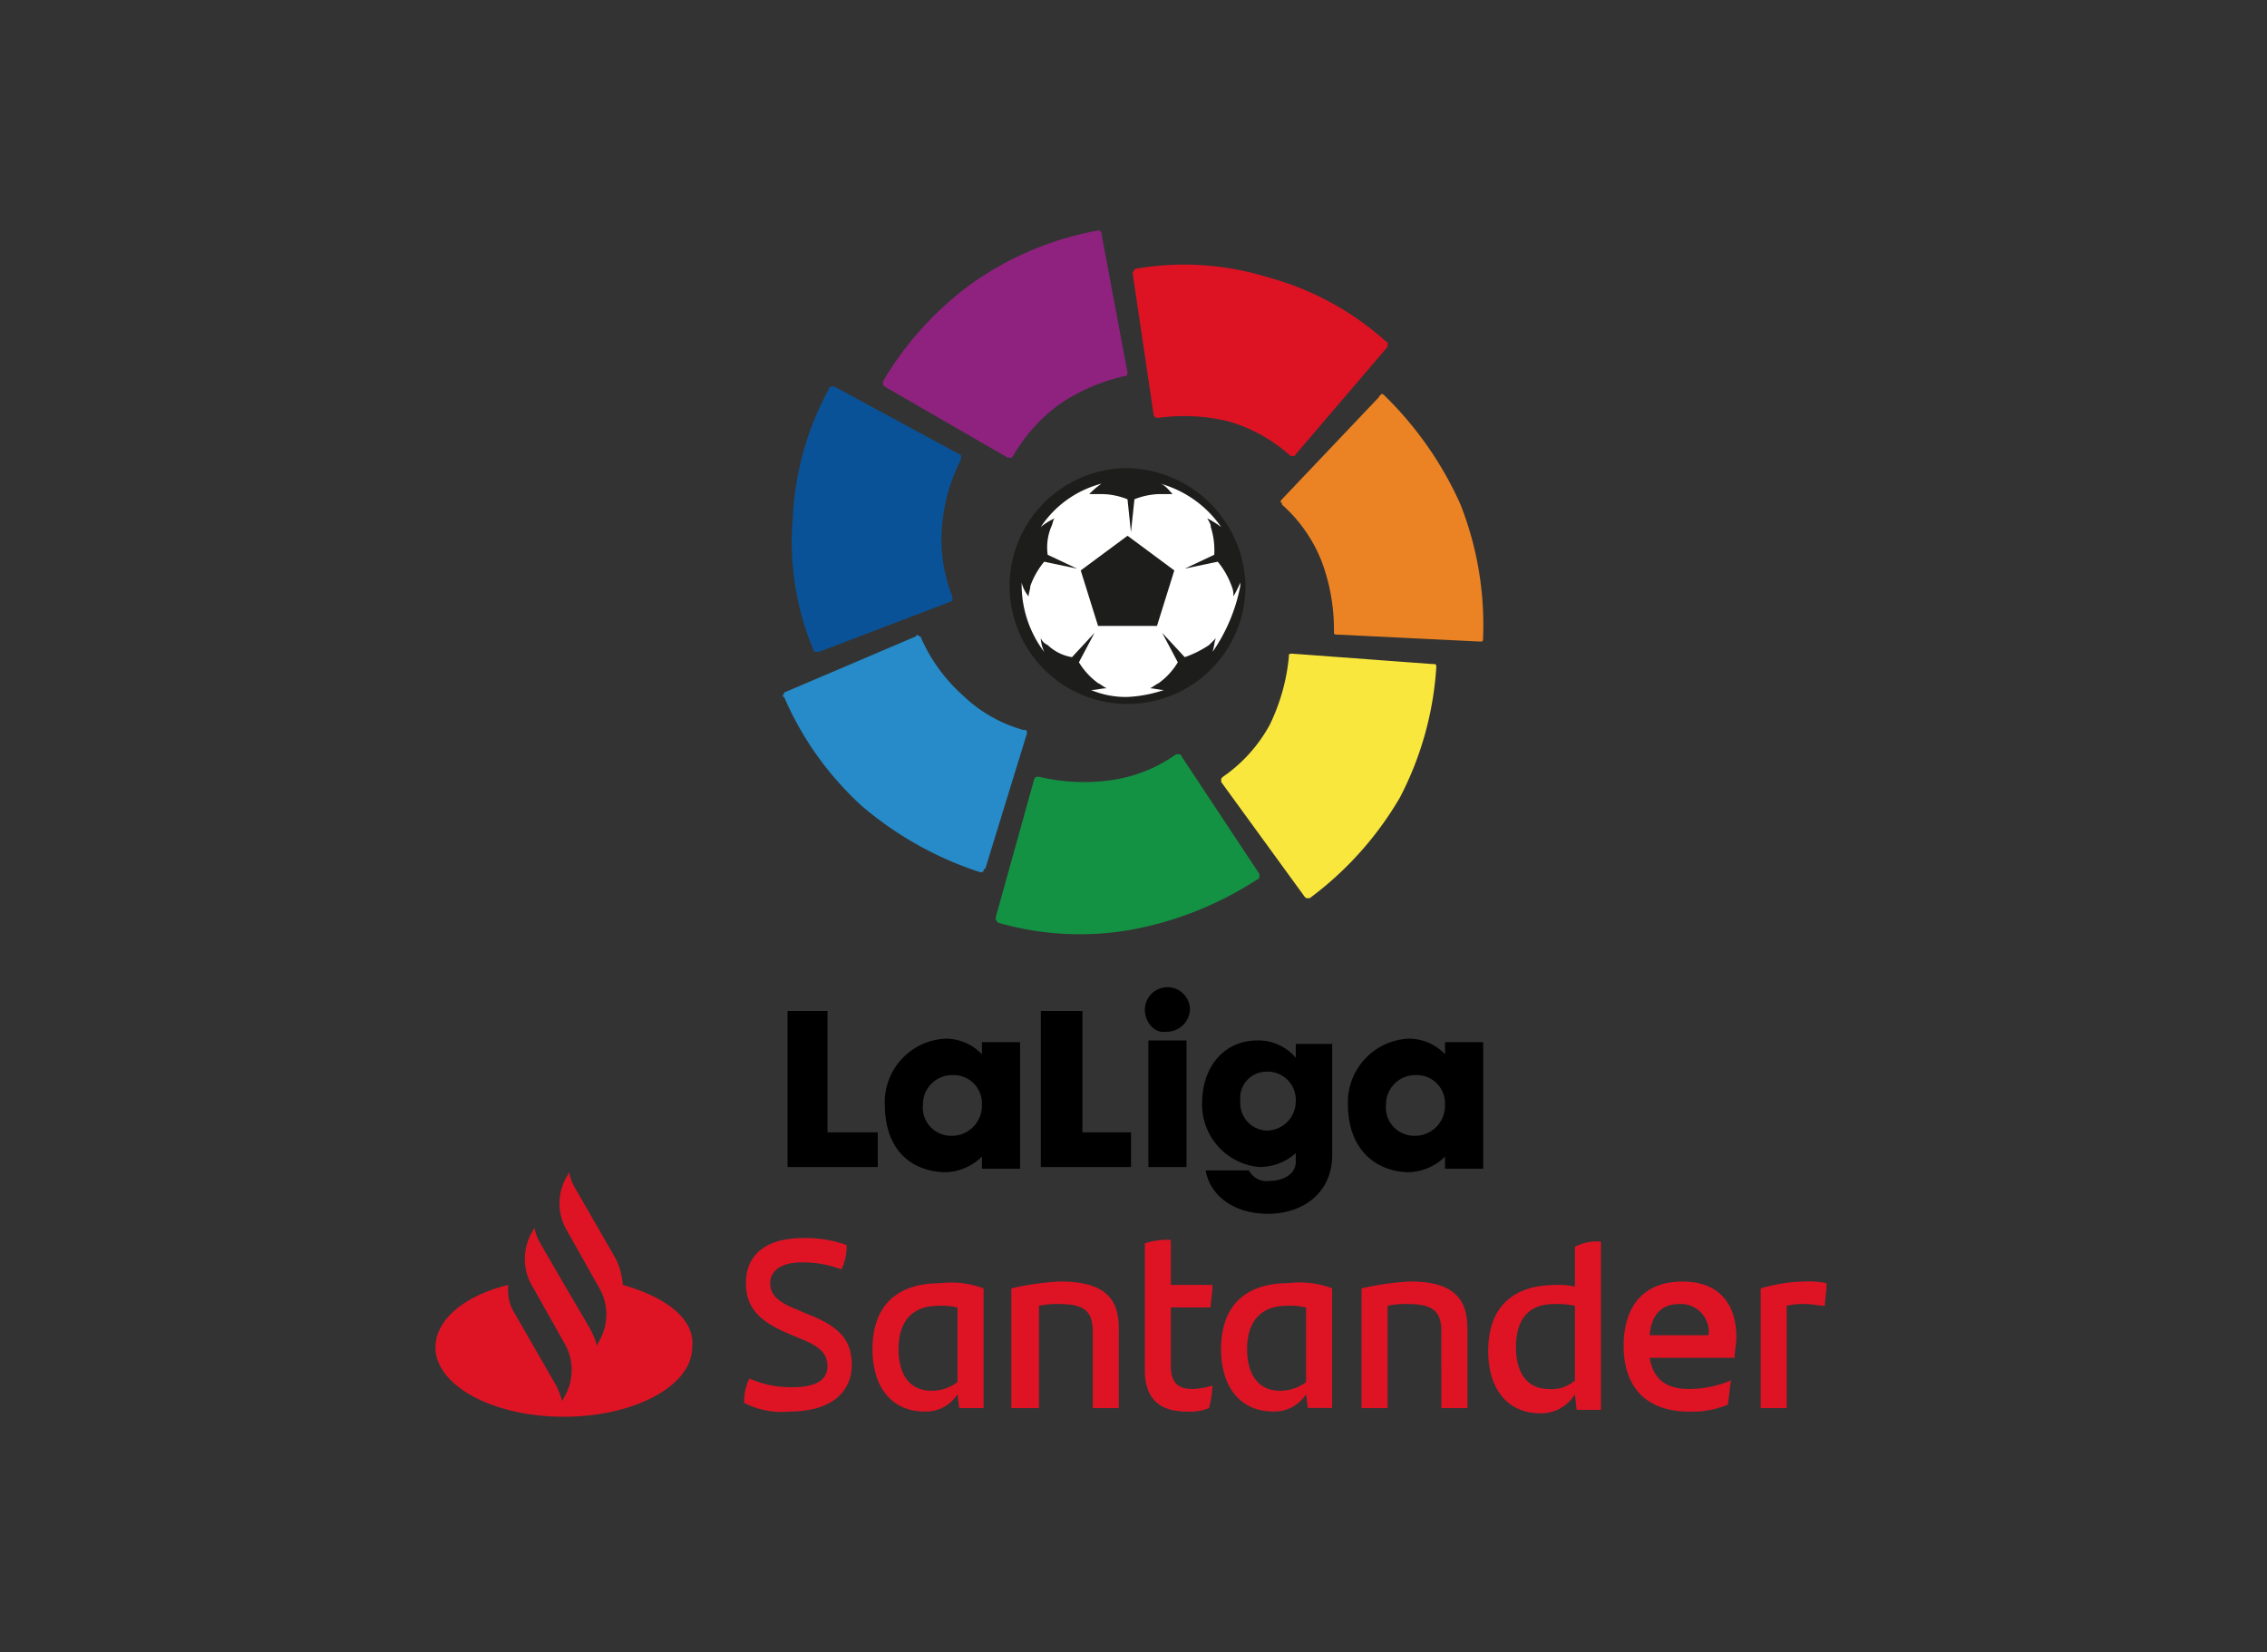 <svg xmlns="http://www.w3.org/2000/svg" width="177" height="129" viewBox="0 0 177 129">
  <rect x="0" y="0" width="177" height="129" fill="#333333" stroke="none"/>
  <g id="cl-5" transform="translate(-956 -59)">
    <rect id="Rectangle_14" data-name="Rectangle 14" width="177" height="129" transform="translate(956 59)" fill="#ffffff" fill-opacity="0"/>
    <g id="Group_130" data-name="Group 130" transform="translate(2.055 -2030.067)">
      <g id="Group_100" data-name="Group 100" transform="translate(421.646 2100.267)">
        <path id="Path_224" data-name="Path 224" d="M608.573,20.6a9.073,9.073,0,1,0,9.073,9.073,9.074,9.074,0,0,0-9.073-9.073" transform="translate(11.761 4.888)" fill="#fff"/>
        <path id="Path_225" data-name="Path 225" d="M592.1,18.582v.271l.135.135,9.615,5.552h.271l.135-.135h0a13.16,13.16,0,0,1,3.656-4.063,14.833,14.833,0,0,1,5.011-2.167h.135c.135-.135.135-.135.135-.271h0L609.163,7.071h0V6.935c-.135-.135-.135-.135-.271-.135h0a24.57,24.57,0,0,0-9.75,4.063,25.4,25.4,0,0,0-7.042,7.719" transform="translate(9.139)" fill="#8f227f"/>
        <path id="Path_226" data-name="Path 226" d="M588.543,36.384c0,.135.135.135.271.135h.135l10.292-3.927h0c.135,0,.135-.135.135-.271v-.135h0a12.005,12.005,0,0,1-.813-5.417,13.974,13.974,0,0,1,1.49-5.282h0v-.135c0-.135,0-.271-.135-.271h0L590.168,15.8h-.135c-.135,0-.271,0-.271.135h0a23.228,23.228,0,0,0-2.844,10.157,21.726,21.726,0,0,0,1.625,10.292" transform="translate(7.28 3.188)" fill="#0a5297"/>
        <path id="Path_227" data-name="Path 227" d="M601.729,48.644c.135,0,.271,0,.271-.135a.133.133,0,0,1,.135-.135l3.25-10.563h0c0-.135,0-.271-.135-.271h-.135a11.122,11.122,0,0,1-4.74-2.708,13.088,13.088,0,0,1-3.25-4.469h0a.133.133,0,0,0-.135-.135c-.135-.135-.271-.135-.271,0h0L586.562,34.56h0a.133.133,0,0,0-.135.135c-.135.135-.135.271,0,.271h0a24.775,24.775,0,0,0,6.094,8.532,27.118,27.118,0,0,0,9.209,5.146" transform="translate(7.094 8.262)" fill="#268bc8"/>
        <path id="Path_228" data-name="Path 228" d="M619.049,46.75c.135,0,.135-.135.135-.271v-.135l-6.094-9.209h0c0-.135-.135-.135-.271-.135h-.135a11.443,11.443,0,0,1-5.146,2.031,15.208,15.208,0,0,1-5.552-.271h-.135a.291.291,0,0,0-.271.271h0L598.6,49.73h0v.135c0,.135.135.135.135.271h0a22.983,22.983,0,0,0,10.563.542,26.877,26.877,0,0,0,9.751-3.927" transform="translate(11.442 10.698)" fill="#149244"/>
        <path id="Path_229" data-name="Path 229" d="M628.392,32.283c0-.135,0-.271-.135-.271h-.135L617.152,31.2h0c-.135,0-.271,0-.271.135v.135h0a15.515,15.515,0,0,1-1.49,5.282,11.8,11.8,0,0,1-3.656,4.063h0l-.135.135v.271h0l6.5,8.938h0l.135.135h.271a26.224,26.224,0,0,0,7.042-7.855,25.479,25.479,0,0,0,2.844-10.157" transform="translate(16.047 8.643)" fill="#fae73d"/>
        <path id="Path_230" data-name="Path 230" d="M623.117,16.327c-.135-.135-.271-.135-.271,0a.133.133,0,0,0-.135.135l-7.584,7.99h0c-.135.135-.135.271,0,.271v.135h0a11.592,11.592,0,0,1,3.115,4.469,15.235,15.235,0,0,1,.948,5.417h0v.135c0,.135.135.135.271.135h0l11.1.542h.135c.135,0,.135-.135.135-.271h0a25.648,25.648,0,0,0-1.76-10.428,27.591,27.591,0,0,0-5.959-8.532" transform="translate(17.26 3.339)" fill="#eb8324"/>
        <path id="Path_231" data-name="Path 231" d="M606.771,9.081c-.135,0-.135.135-.271.271v.135l1.625,10.969h0a.291.291,0,0,0,.271.271h.135a14.625,14.625,0,0,1,5.417.271,12.282,12.282,0,0,1,4.875,2.708h.135c.135,0,.271,0,.271-.135h0l7.177-8.4h0V15.04c0-.135,0-.271-.135-.271h0a22.608,22.608,0,0,0-9.209-5.011,22.172,22.172,0,0,0-10.292-.677" transform="translate(14.24 0.698)" fill="#dd1324"/>
        <path id="Path_232" data-name="Path 232" d="M608.609,20.5a9.209,9.209,0,1,0,9.209,9.209,9.4,9.4,0,0,0-9.209-9.209m6.636,14.355c.135-.406.135-.813.271-1.083l-.542.542a8.217,8.217,0,0,1-1.9.948l-1.76-1.9h0l1.219,2.3a5.42,5.42,0,0,1-1.49,1.625c-.271.135-.406.271-.677.406.271,0,.813.135,1.083.135a10.549,10.549,0,0,1-2.844.542,7.072,7.072,0,0,1-2.844-.542c.406,0,.813-.135,1.219-.135-.271-.135-.406-.271-.677-.406a5.614,5.614,0,0,1-1.49-1.625l1.219-2.3h0l-1.76,1.9a3.611,3.611,0,0,1-1.9-.948,1.058,1.058,0,0,1-.542-.542,3.187,3.187,0,0,0,.271,1.083,8.742,8.742,0,0,1-1.76-5.146v-.271a2.721,2.721,0,0,0,.542,1.083c0-.271.135-.542.135-.813a6.335,6.335,0,0,1,1.083-1.9l2.573.542h0l-2.3-1.083a4.171,4.171,0,0,1,.271-2.167c.135-.271.135-.542.271-.677a4.751,4.751,0,0,0-1.083.677,8.161,8.161,0,0,1,4.74-3.386,5.892,5.892,0,0,0-.948.813h.813a5.614,5.614,0,0,1,2.167.406l.271,2.573h0l.271-2.573a5.614,5.614,0,0,1,2.167-.406h.813c-.271-.271-.542-.677-.948-.813a8.607,8.607,0,0,1,4.74,3.386,7.562,7.562,0,0,0-1.083-.677c.135.271.271.406.271.677a5.963,5.963,0,0,1,.271,2.167l-2.3,1.083h0l2.573-.542a6.336,6.336,0,0,1,1.083,1.9,1.719,1.719,0,0,1,.135.813,8.041,8.041,0,0,0,.542-1.083v.271a13.437,13.437,0,0,1-2.167,5.146" transform="translate(11.725 4.853)" fill="#1d1e1c"/>
        <path id="Path_233" data-name="Path 233" d="M603.5,27.108l1.354,4.334h4.6l1.354-4.334L607.156,24.4Z" transform="translate(13.178 6.235)" fill="#1d1e1c"/>
        <path id="Path_234" data-name="Path 234" d="M586.6,51.8V63.988h7.042V61.28h-3.927V51.8Z" transform="translate(7.191 15.941)"/>
        <path id="Path_235" data-name="Path 235" d="M597.481,56.244a2.283,2.283,0,0,0-2.3,2.3,2.212,2.212,0,0,0,2.167,2.438,2.346,2.346,0,0,0,2.438-2.438,2.2,2.2,0,0,0-2.3-2.3m-5.281,2.3a4.98,4.98,0,0,1,4.74-5.146,3.9,3.9,0,0,1,2.844,1.219v-.948h2.979v9.886h-2.979v-.948a4.194,4.194,0,0,1-2.979,1.219c-2.844-.135-4.6-2.031-4.6-5.282" transform="translate(9.175 16.507)"/>
        <path id="Path_236" data-name="Path 236" d="M608.242,63.988H601.2V51.8h3.25v9.48h3.792Z" transform="translate(12.363 15.941)"/>
        <path id="Path_237" data-name="Path 237" d="M610.45,64.484h-2.979V54.6h2.979ZM607.2,52.161a1.761,1.761,0,0,1,3.521,0,1.825,1.825,0,0,1-1.9,1.76c-.812.135-1.625-.677-1.625-1.76" transform="translate(14.488 15.445)"/>
        <path id="Path_238" data-name="Path 238" d="M615.511,55.938a2.066,2.066,0,0,0-2.031,2.3,2.148,2.148,0,0,0,2.031,2.3,2.277,2.277,0,0,0,2.3-2.3,2.2,2.2,0,0,0-2.3-2.3M610.5,58.375c0-2.708,1.625-4.875,4.334-4.875a3.841,3.841,0,0,1,2.979,1.354V53.771h2.844v8.667c0,2.979-2.3,4.6-5.011,4.6-2.438,0-4.469-1.219-4.875-3.386h3.386a1.545,1.545,0,0,0,1.625.813c1.083,0,2.031-.542,2.031-1.49V62.3a4.226,4.226,0,0,1-2.844,1.083,4.894,4.894,0,0,1-4.469-5.011" transform="translate(15.657 16.543)"/>
        <path id="Path_239" data-name="Path 239" d="M624.181,56.244a2.283,2.283,0,0,0-2.3,2.3,2.212,2.212,0,0,0,2.167,2.438,2.346,2.346,0,0,0,2.438-2.438,2.2,2.2,0,0,0-2.3-2.3m-5.281,2.3a4.98,4.98,0,0,1,4.74-5.146,3.9,3.9,0,0,1,2.844,1.219v-.948h2.979v9.886h-2.979v-.948a4.194,4.194,0,0,1-2.979,1.219c-2.708-.135-4.6-2.031-4.6-5.282" transform="translate(18.633 16.507)"/>
        <path id="Path_240" data-name="Path 240" d="M580.926,69.9a5.676,5.676,0,0,0-.542-2.031l-3.115-5.417a4.055,4.055,0,0,1-.542-1.354l-.135.271a4.157,4.157,0,0,0,0,4.334l2.438,4.334a4.157,4.157,0,0,1,0,4.334l-.135.271a5.659,5.659,0,0,0-.542-1.354l-2.3-3.927-1.49-2.573a4.057,4.057,0,0,1-.542-1.354l-.135.271a4.157,4.157,0,0,0,0,4.334h0l2.438,4.334a4.157,4.157,0,0,1,0,4.334l-.135.271a5.662,5.662,0,0,0-.542-1.354L572.529,72.2a3.444,3.444,0,0,1-.542-2.3c-3.386.813-5.688,2.708-5.688,4.875,0,2.979,4.469,5.417,10.021,5.417s10.021-2.438,10.021-5.417c.271-2.167-2.031-3.927-5.417-4.875m9.48,9.209a3.932,3.932,0,0,1,.406-1.9,7.948,7.948,0,0,0,3.386.677c1.76,0,2.708-.542,2.708-1.625s-.677-1.625-2.438-2.3l-.948-.406c-1.76-.813-2.979-1.761-2.979-3.792,0-2.167,1.49-3.521,4.469-3.521a9.35,9.35,0,0,1,3.386.542,3.932,3.932,0,0,1-.406,1.9,8.4,8.4,0,0,0-3.115-.542c-1.625,0-2.438.677-2.438,1.625s.677,1.49,2.031,2.031l.948.406c2.438.948,3.386,2.031,3.386,3.927,0,2.167-1.625,3.656-4.875,3.656a6.336,6.336,0,0,1-3.521-.677m18.688-8.938v9.344h-1.9l-.135-1.083a2.911,2.911,0,0,1-2.573,1.354c-2.438,0-4.063-1.761-4.063-4.875,0-3.25,1.761-5.146,5.282-5.146a7.1,7.1,0,0,1,3.386.406m-2.031,7.313V71.663a5.078,5.078,0,0,0-1.49-.135c-2.167,0-3.115,1.354-3.115,3.386,0,1.9.812,3.25,2.573,3.25a3.326,3.326,0,0,0,2.031-.677m12.594-4.2v6.229h-2.031V73.559c0-1.49-.542-2.167-2.573-2.167a6.593,6.593,0,0,0-1.625.135v7.99H611.26V70.173a21.247,21.247,0,0,1,3.792-.542c3.521,0,4.6,1.354,4.6,3.656m5.688,4.74a5.82,5.82,0,0,0,1.625-.271,7.925,7.925,0,0,1-.271,1.761,4,4,0,0,1-1.761.271c-2.031,0-3.25-.948-3.25-3.25V66.652a5.612,5.612,0,0,1,2.031-.271V69.9h3.25c0,.677-.135,1.219-.135,1.761h-3.115v4.6c0,1.354.677,1.76,1.625,1.76m10.969-7.855v9.344h-1.9l-.135-1.083a2.911,2.911,0,0,1-2.573,1.354c-2.438,0-4.063-1.761-4.063-4.875,0-3.25,1.76-5.146,5.282-5.146a7.1,7.1,0,0,1,3.386.406m-2.031,7.313V71.663a5.077,5.077,0,0,0-1.49-.135c-2.167,0-3.115,1.354-3.115,3.386,0,1.9.813,3.25,2.573,3.25a3.326,3.326,0,0,0,2.031-.677m12.594-4.2v6.229h-2.031V73.559c0-1.49-.542-2.167-2.573-2.167a6.594,6.594,0,0,0-1.625.135v7.99h-2.031V70.173a21.247,21.247,0,0,1,3.792-.542c3.386,0,4.469,1.354,4.469,3.656M657.3,66.517V79.653h-1.9l-.135-1.219a3.078,3.078,0,0,1-2.708,1.49c-2.438,0-4.063-1.761-4.063-4.875,0-3.25,1.76-5.146,5.281-5.146a5.077,5.077,0,0,1,1.49.135V66.923a3.663,3.663,0,0,1,2.031-.406m-2.031,10.834V71.528a6.593,6.593,0,0,0-1.625-.135c-2.031,0-2.979,1.219-2.979,3.386,0,1.9.813,3.25,2.573,3.25a2.659,2.659,0,0,0,2.031-.677m12.459-1.761H661.1c.271,1.625,1.219,2.438,3.115,2.438a8.716,8.716,0,0,0,3.25-.677c-.135.542-.135,1.219-.271,1.9a7.288,7.288,0,0,1-2.979.542c-3.386,0-5.146-1.9-5.146-5.146,0-2.844,1.354-5.011,4.6-5.011,2.979,0,4.2,1.9,4.2,4.334,0,.542-.135,1.083-.135,1.625M661.1,73.83h4.6a2.174,2.174,0,0,0-2.3-2.438c-1.354,0-2.167.813-2.3,2.438m13.813-4.063c0,.677-.135,1.354-.135,1.76-.542,0-.948-.135-1.49-.135a5.554,5.554,0,0,0-1.49.135v7.99h-2.031V70.173a12.828,12.828,0,0,1,3.521-.542,6.593,6.593,0,0,1,1.625.135" transform="translate(0 19.235)" fill="#de1425"/>
      </g>
    </g>
  </g>
</svg>
